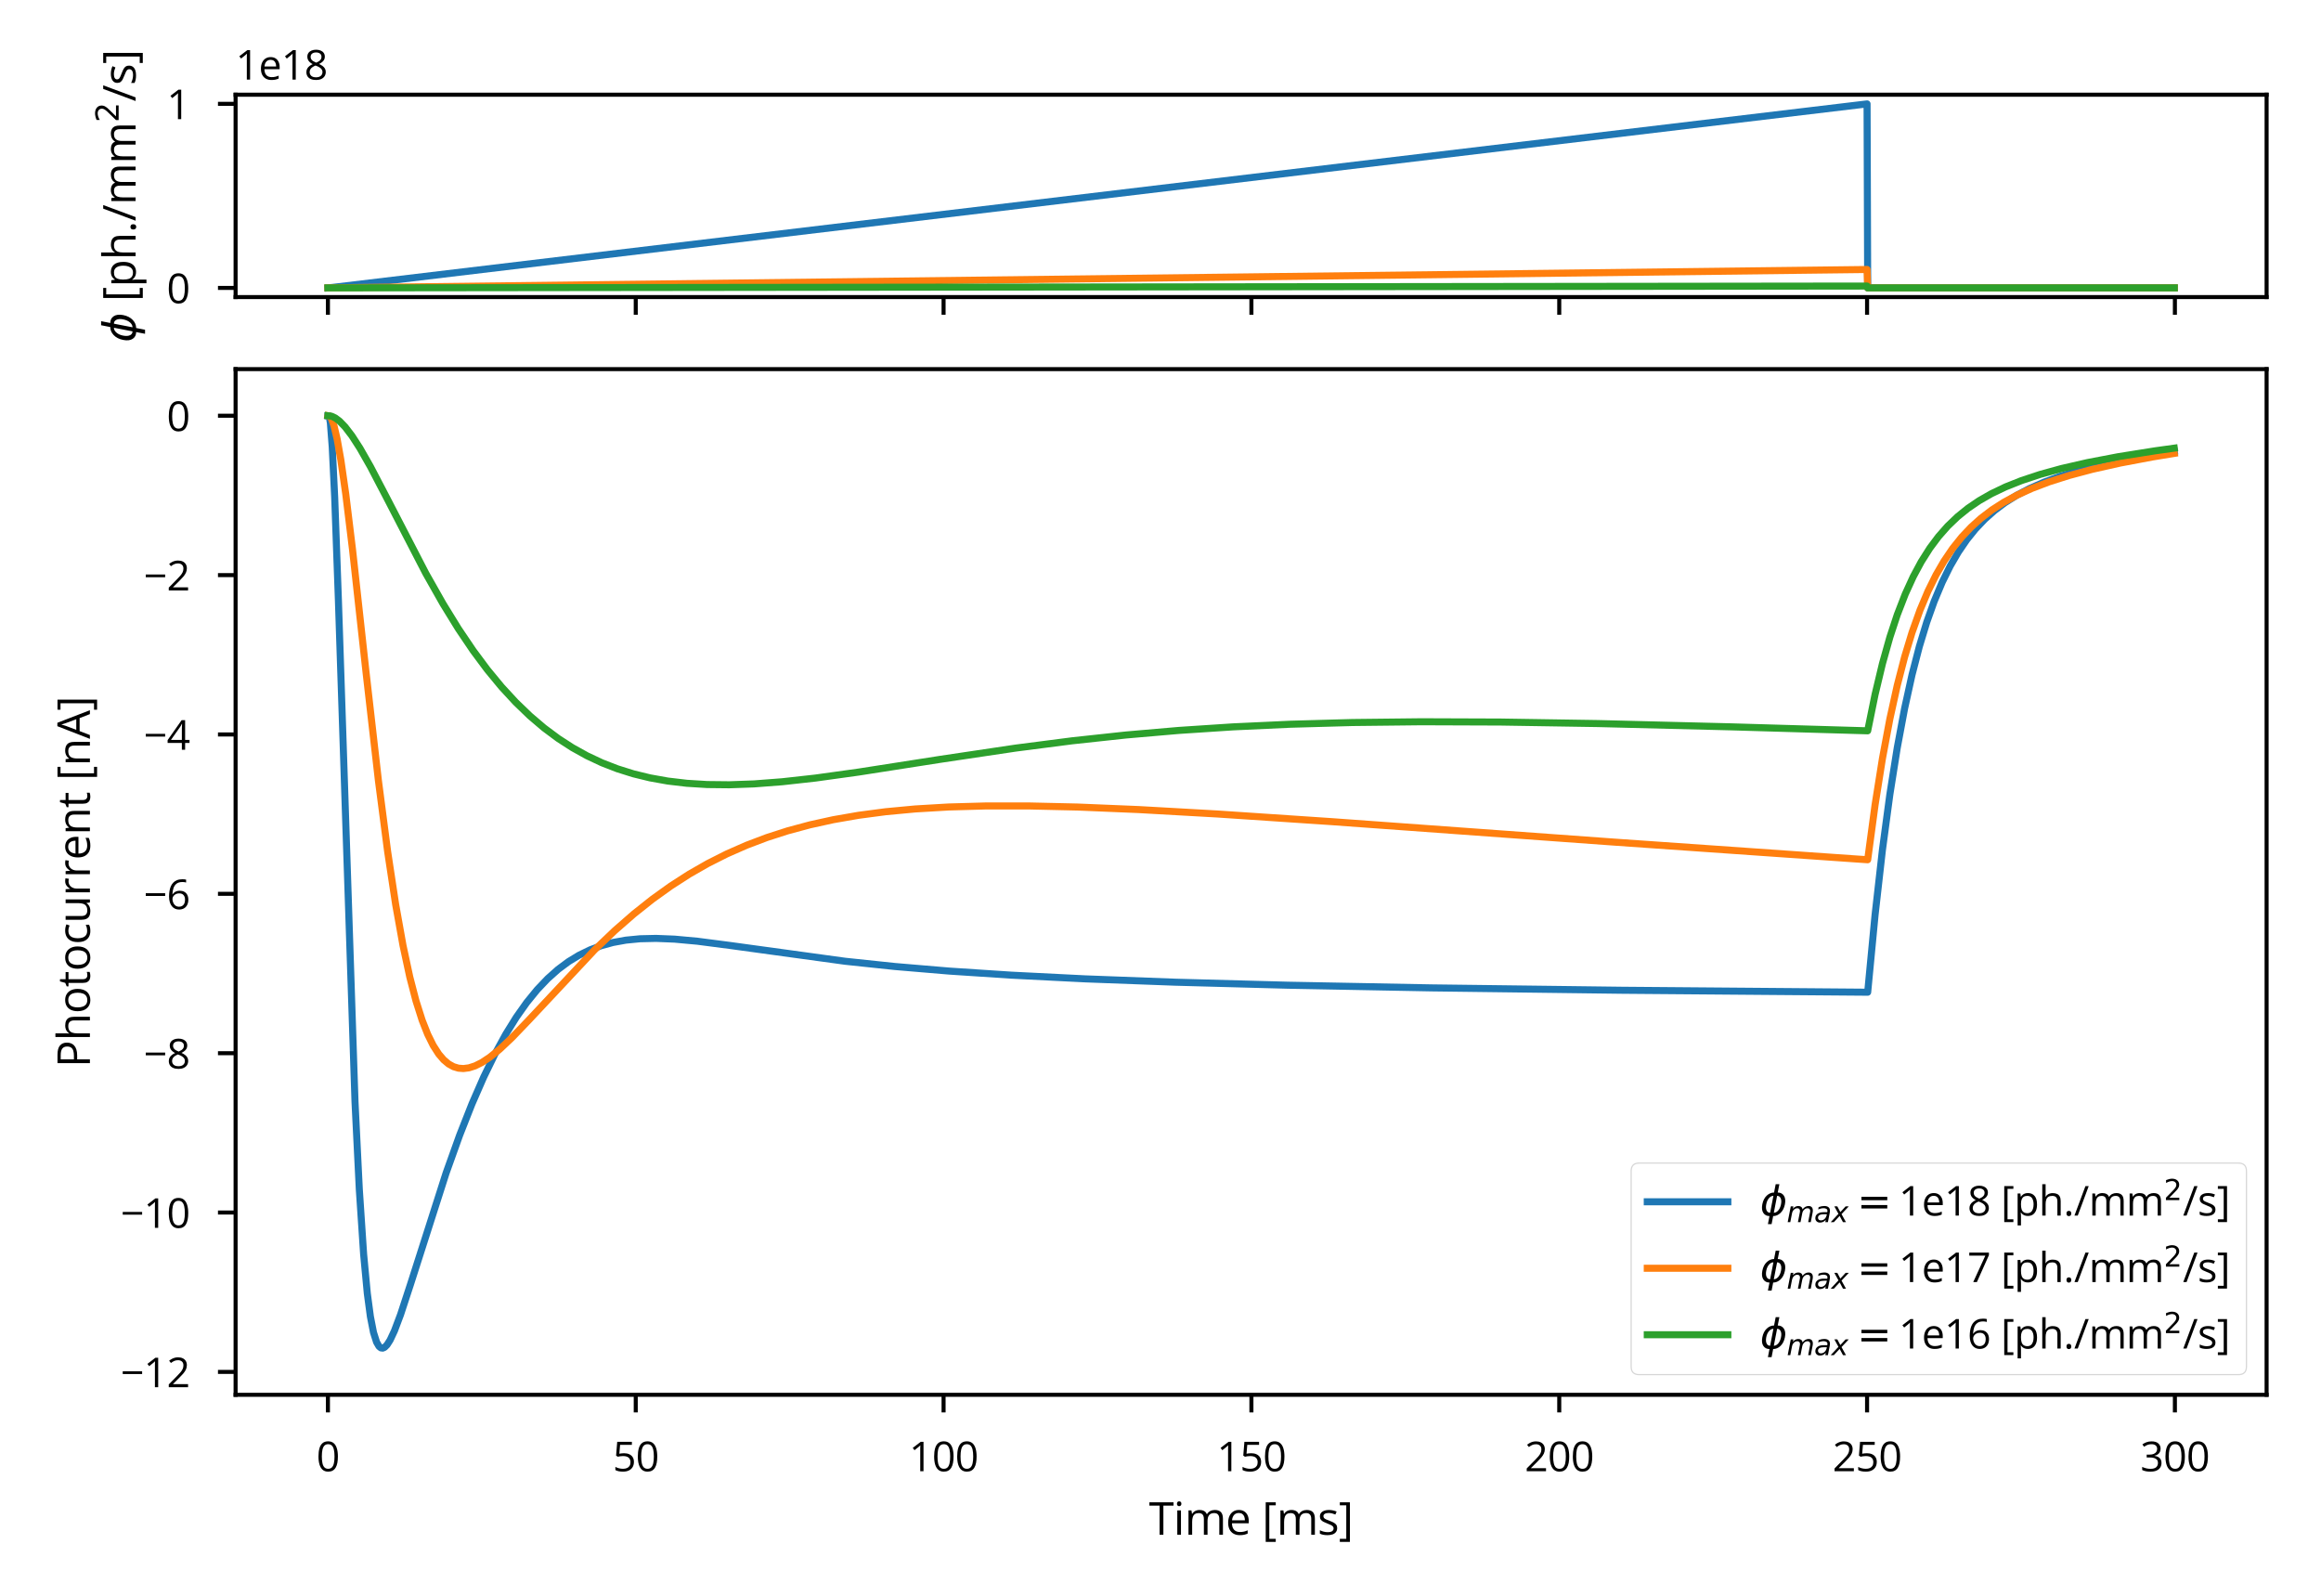 <?xml version="1.0" encoding="utf-8" standalone="no"?>
<!DOCTYPE svg PUBLIC "-//W3C//DTD SVG 1.1//EN"
  "http://www.w3.org/Graphics/SVG/1.1/DTD/svg11.dtd">
<svg xmlns:xlink="http://www.w3.org/1999/xlink" width="460.8pt" height="316.8pt" viewBox="0 0 460.8 316.8" xmlns="http://www.w3.org/2000/svg" version="1.1">
 <defs>
  <style type="text/css">*{stroke-linejoin: round; stroke-linecap: butt}</style>
 </defs>
 <g id="figure_1">
  <g id="patch_1">
   <path d="M 0 316.8 
L 460.8 316.8 
L 460.8 0 
L 0 0 
z
" style="fill: #ffffff"/>
  </g>
  <g id="axes_1">
   <g id="patch_2">
    <path d="M 46.775 58.98 
L 450 58.98 
L 450 18.8 
L 46.775 18.8 
z
" style="fill: #ffffff"/>
   </g>
   <g id="matplotlib.axis_1">
    <g id="xtick_1">
     <g id="line2d_1">
      <defs>
       <path id="m6a236a545c" d="M 0 0 
L 0 3.5 
" style="stroke: #000000; stroke-width: 0.8"/>
      </defs>
      <g>
       <use xlink:href="#m6a236a545c" x="65.103" y="58.98" style="stroke: #000000; stroke-width: 0.8"/>
      </g>
     </g>
    </g>
    <g id="xtick_2">
     <g id="line2d_2">
      <g>
       <use xlink:href="#m6a236a545c" x="126.218" y="58.98" style="stroke: #000000; stroke-width: 0.8"/>
      </g>
     </g>
    </g>
    <g id="xtick_3">
     <g id="line2d_3">
      <g>
       <use xlink:href="#m6a236a545c" x="187.334" y="58.98" style="stroke: #000000; stroke-width: 0.8"/>
      </g>
     </g>
    </g>
    <g id="xtick_4">
     <g id="line2d_4">
      <g>
       <use xlink:href="#m6a236a545c" x="248.449" y="58.98" style="stroke: #000000; stroke-width: 0.8"/>
      </g>
     </g>
    </g>
    <g id="xtick_5">
     <g id="line2d_5">
      <g>
       <use xlink:href="#m6a236a545c" x="309.564" y="58.98" style="stroke: #000000; stroke-width: 0.8"/>
      </g>
     </g>
    </g>
    <g id="xtick_6">
     <g id="line2d_6">
      <g>
       <use xlink:href="#m6a236a545c" x="370.679" y="58.98" style="stroke: #000000; stroke-width: 0.8"/>
      </g>
     </g>
    </g>
    <g id="xtick_7">
     <g id="line2d_7">
      <g>
       <use xlink:href="#m6a236a545c" x="431.794" y="58.98" style="stroke: #000000; stroke-width: 0.8"/>
      </g>
     </g>
    </g>
   </g>
   <g id="matplotlib.axis_2">
    <g id="ytick_1">
     <g id="line2d_8">
      <defs>
       <path id="mfdb552241d" d="M 0 0 
L -3.5 0 
" style="stroke: #000000; stroke-width: 0.8"/>
      </defs>
      <g>
       <use xlink:href="#mfdb552241d" x="46.775" y="57.154" style="stroke: #000000; stroke-width: 0.8"/>
      </g>
     </g>
     <g id="text_1">
      <!-- 0 -->
      <g transform="translate(33.101 60.193)scale(0.08 -0.08)">
       <defs>
        <path id="OpenSans-Regular-30" d="M 3334 2291 
Q 3334 1734 3250 1296 
Q 3166 859 2984 556 
Q 2803 253 2515 95 
Q 2228 -63 1825 -63 
Q 1316 -63 983 215 
Q 650 494 486 1020 
Q 322 1547 322 2291 
Q 322 3022 470 3548 
Q 619 4075 950 4358 
Q 1281 4641 1825 4641 
Q 2341 4641 2675 4361 
Q 3009 4081 3171 3554 
Q 3334 3028 3334 2291 
z
M 844 2291 
Q 844 1653 941 1228 
Q 1038 803 1255 592 
Q 1472 381 1825 381 
Q 2178 381 2395 590 
Q 2613 800 2711 1225 
Q 2809 1650 2809 2291 
Q 2809 2919 2712 3342 
Q 2616 3766 2400 3980 
Q 2184 4194 1825 4194 
Q 1466 4194 1250 3980 
Q 1034 3766 939 3342 
Q 844 2919 844 2291 
z
" transform="scale(0.016)"/>
       </defs>
       <use xlink:href="#OpenSans-Regular-30"/>
      </g>
     </g>
    </g>
    <g id="ytick_2">
     <g id="line2d_9">
      <g>
       <use xlink:href="#mfdb552241d" x="46.775" y="20.612" style="stroke: #000000; stroke-width: 0.8"/>
      </g>
     </g>
     <g id="text_2">
      <!-- 1 -->
      <g transform="translate(33.101 23.651)scale(0.08 -0.08)">
       <defs>
        <path id="OpenSans-Regular-31" d="M 2247 0 
L 1741 0 
L 1741 3238 
Q 1741 3422 1742 3555 
Q 1744 3688 1748 3798 
Q 1753 3909 1763 4025 
Q 1666 3925 1581 3854 
Q 1497 3784 1372 3681 
L 850 3263 
L 578 3616 
L 1816 4569 
L 2247 4569 
L 2247 0 
z
" transform="scale(0.016)"/>
       </defs>
       <use xlink:href="#OpenSans-Regular-31"/>
      </g>
     </g>
    </g>
    <g id="text_3">
     <!-- $\phi$ [ph./mm$^2$/s] -->
     <g transform="translate(26.989 67.974)rotate(-90)scale(0.088 -0.088)">
      <defs>
       <path id="DejaVuSans-Oblique-3d5" d="M 2991 4863 
L 2738 3572 
Q 3363 3572 3684 3094 
Q 4016 2606 3850 1747 
Q 3681 888 3159 400 
Q 2653 -78 2028 -78 
L 1784 -1331 
L 1213 -1331 
L 1456 -78 
Q 834 -78 509 400 
Q 178 888 347 1747 
Q 513 2606 1034 3094 
Q 1544 3572 2166 3572 
L 2419 4863 
L 2991 4863 
z
M 2128 434 
Q 2481 434 2784 756 
Q 3116 1116 3244 1747 
Q 3369 2372 3169 2738 
Q 2991 3059 2638 3059 
L 2128 434 
z
M 1556 434 
L 2066 3059 
Q 1716 3059 1413 2738 
Q 1072 2372 953 1747 
Q 834 1116 1028 756 
Q 1203 434 1556 434 
z
" transform="scale(0.016)"/>
       <path id="OpenSans-Regular-20" transform="scale(0.016)"/>
       <path id="OpenSans-Regular-5b" d="M 1934 -1013 
L 519 -1013 
L 519 4569 
L 1934 4569 
L 1934 4144 
L 1025 4144 
L 1025 -581 
L 1934 -581 
L 1934 -1013 
z
" transform="scale(0.016)"/>
       <path id="OpenSans-Regular-70" d="M 2156 3488 
Q 2797 3488 3178 3047 
Q 3559 2606 3559 1722 
Q 3559 1138 3384 741 
Q 3209 344 2892 140 
Q 2575 -63 2144 -63 
Q 1872 -63 1665 9 
Q 1459 81 1312 203 
Q 1166 325 1069 469 
L 1031 469 
Q 1041 347 1055 175 
Q 1069 3 1069 -125 
L 1069 -1531 
L 547 -1531 
L 547 3425 
L 975 3425 
L 1044 2919 
L 1069 2919 
Q 1169 3075 1312 3204 
Q 1456 3334 1664 3411 
Q 1872 3488 2156 3488 
z
M 2066 3050 
Q 1709 3050 1492 2912 
Q 1275 2775 1175 2501 
Q 1075 2228 1069 1816 
L 1069 1716 
Q 1069 1281 1164 981 
Q 1259 681 1479 525 
Q 1700 369 2072 369 
Q 2391 369 2603 541 
Q 2816 713 2920 1020 
Q 3025 1328 3025 1728 
Q 3025 2334 2789 2692 
Q 2553 3050 2066 3050 
z
" transform="scale(0.016)"/>
       <path id="OpenSans-Regular-68" d="M 1066 4863 
L 1066 3409 
Q 1066 3284 1059 3157 
Q 1053 3031 1038 2925 
L 1072 2925 
Q 1178 3106 1342 3229 
Q 1506 3353 1715 3417 
Q 1925 3481 2159 3481 
Q 2572 3481 2848 3350 
Q 3125 3219 3264 2944 
Q 3403 2669 3403 2231 
L 3403 0 
L 2891 0 
L 2891 2197 
Q 2891 2625 2695 2837 
Q 2500 3050 2097 3050 
Q 1716 3050 1489 2904 
Q 1263 2759 1164 2478 
Q 1066 2197 1066 1791 
L 1066 0 
L 547 0 
L 547 4863 
L 1066 4863 
z
" transform="scale(0.016)"/>
       <path id="OpenSans-Regular-2e" d="M 469 325 
Q 469 544 575 636 
Q 681 728 834 728 
Q 994 728 1103 636 
Q 1213 544 1213 325 
Q 1213 109 1103 10 
Q 994 -88 834 -88 
Q 681 -88 575 10 
Q 469 109 469 325 
z
" transform="scale(0.016)"/>
       <path id="OpenSans-Regular-2f" d="M 2278 4569 
L 578 0 
L 66 0 
L 1769 4569 
L 2278 4569 
z
" transform="scale(0.016)"/>
       <path id="OpenSans-Regular-6d" d="M 4266 3488 
Q 4831 3488 5118 3192 
Q 5406 2897 5406 2244 
L 5406 0 
L 4894 0 
L 4894 2219 
Q 4894 2634 4714 2842 
Q 4534 3050 4181 3050 
Q 3684 3050 3459 2762 
Q 3234 2475 3234 1916 
L 3234 0 
L 2719 0 
L 2719 2219 
Q 2719 2497 2639 2681 
Q 2559 2866 2401 2958 
Q 2244 3050 2003 3050 
Q 1663 3050 1456 2909 
Q 1250 2769 1158 2492 
Q 1066 2216 1066 1813 
L 1066 0 
L 547 0 
L 547 3425 
L 966 3425 
L 1044 2941 
L 1072 2941 
Q 1175 3119 1331 3241 
Q 1488 3363 1681 3425 
Q 1875 3488 2094 3488 
Q 2484 3488 2748 3342 
Q 3013 3197 3131 2900 
L 3159 2900 
Q 3328 3197 3622 3342 
Q 3916 3488 4266 3488 
z
" transform="scale(0.016)"/>
       <path id="DejaVuSans-32" d="M 1228 531 
L 3431 531 
L 3431 0 
L 469 0 
L 469 531 
Q 828 903 1448 1529 
Q 2069 2156 2228 2338 
Q 2531 2678 2651 2914 
Q 2772 3150 2772 3378 
Q 2772 3750 2511 3984 
Q 2250 4219 1831 4219 
Q 1534 4219 1204 4116 
Q 875 4013 500 3803 
L 500 4441 
Q 881 4594 1212 4672 
Q 1544 4750 1819 4750 
Q 2544 4750 2975 4387 
Q 3406 4025 3406 3419 
Q 3406 3131 3298 2873 
Q 3191 2616 2906 2266 
Q 2828 2175 2409 1742 
Q 1991 1309 1228 531 
z
" transform="scale(0.016)"/>
       <path id="OpenSans-Regular-73" d="M 2763 938 
Q 2763 609 2598 386 
Q 2434 163 2129 50 
Q 1825 -63 1403 -63 
Q 1044 -63 781 -6 
Q 519 50 322 153 
L 322 631 
Q 531 528 822 443 
Q 1113 359 1416 359 
Q 1859 359 2059 503 
Q 2259 647 2259 894 
Q 2259 1034 2179 1142 
Q 2100 1250 1912 1351 
Q 1725 1453 1394 1575 
Q 1066 1700 827 1823 
Q 588 1947 458 2125 
Q 328 2303 328 2588 
Q 328 3022 679 3255 
Q 1031 3488 1603 3488 
Q 1913 3488 2183 3427 
Q 2453 3366 2688 3263 
L 2513 2847 
Q 2300 2938 2059 3000 
Q 1819 3063 1569 3063 
Q 1209 3063 1017 2944 
Q 825 2825 825 2619 
Q 825 2459 914 2356 
Q 1003 2253 1200 2162 
Q 1397 2072 1719 1950 
Q 2041 1831 2275 1704 
Q 2509 1578 2636 1398 
Q 2763 1219 2763 938 
z
" transform="scale(0.016)"/>
       <path id="OpenSans-Regular-5d" d="M 159 -581 
L 1069 -581 
L 1069 4144 
L 159 4144 
L 159 4569 
L 1578 4569 
L 1578 -1013 
L 159 -1013 
L 159 -581 
z
" transform="scale(0.016)"/>
      </defs>
      <use xlink:href="#DejaVuSans-Oblique-3d5" transform="translate(0 0.766)"/>
      <use xlink:href="#OpenSans-Regular-20" transform="translate(65.967 0.766)"/>
      <use xlink:href="#OpenSans-Regular-5b" transform="translate(91.943 0.766)"/>
      <use xlink:href="#OpenSans-Regular-70" transform="translate(124.658 0.766)"/>
      <use xlink:href="#OpenSans-Regular-68" transform="translate(185.84 0.766)"/>
      <use xlink:href="#OpenSans-Regular-2e" transform="translate(247.168 0.766)"/>
      <use xlink:href="#OpenSans-Regular-2f" transform="translate(273.438 0.766)"/>
      <use xlink:href="#OpenSans-Regular-6d" transform="translate(310.107 0.766)"/>
      <use xlink:href="#OpenSans-Regular-6d" transform="translate(402.686 0.766)"/>
      <use xlink:href="#DejaVuSans-32" transform="translate(496.221 39.047)scale(0.7)"/>
      <use xlink:href="#OpenSans-Regular-2f" transform="translate(543.491 0.766)"/>
      <use xlink:href="#OpenSans-Regular-73" transform="translate(580.161 0.766)"/>
      <use xlink:href="#OpenSans-Regular-5d" transform="translate(627.817 0.766)"/>
     </g>
    </g>
    <g id="text_4">
     <!-- 1e18 -->
     <g transform="translate(46.775 15.8)scale(0.08 -0.08)">
      <defs>
       <path id="OpenSans-Regular-65" d="M 1866 3488 
Q 2303 3488 2615 3294 
Q 2928 3100 3093 2751 
Q 3259 2403 3259 1938 
L 3259 1616 
L 894 1616 
Q 903 1013 1193 697 
Q 1484 381 2013 381 
Q 2338 381 2588 440 
Q 2838 500 3106 616 
L 3106 159 
Q 2847 44 2592 -9 
Q 2338 -63 1991 -63 
Q 1497 -63 1130 139 
Q 763 341 559 731 
Q 356 1122 356 1688 
Q 356 2241 542 2645 
Q 728 3050 1067 3269 
Q 1406 3488 1866 3488 
z
M 1859 3063 
Q 1444 3063 1197 2791 
Q 950 2519 903 2031 
L 2716 2031 
Q 2713 2338 2620 2570 
Q 2528 2803 2340 2933 
Q 2153 3063 1859 3063 
z
" transform="scale(0.016)"/>
       <path id="OpenSans-Regular-38" d="M 1825 4634 
Q 2222 4634 2528 4509 
Q 2834 4384 3007 4142 
Q 3181 3900 3181 3547 
Q 3181 3269 3061 3061 
Q 2941 2853 2737 2698 
Q 2534 2544 2288 2422 
Q 2581 2288 2817 2119 
Q 3053 1950 3190 1722 
Q 3328 1494 3328 1181 
Q 3328 797 3142 517 
Q 2956 238 2622 87 
Q 2288 -63 1838 -63 
Q 1353 -63 1014 82 
Q 675 228 498 501 
Q 322 775 322 1159 
Q 322 1475 456 1708 
Q 591 1941 812 2109 
Q 1034 2278 1297 2394 
Q 1069 2519 880 2678 
Q 691 2838 580 3052 
Q 469 3266 469 3550 
Q 469 3897 645 4139 
Q 822 4381 1130 4507 
Q 1438 4634 1825 4634 
z
M 831 1156 
Q 831 806 1078 579 
Q 1325 353 1825 353 
Q 2300 353 2559 579 
Q 2819 806 2819 1175 
Q 2819 1403 2700 1576 
Q 2581 1750 2362 1887 
Q 2144 2025 1847 2138 
L 1734 2178 
Q 1447 2059 1245 1914 
Q 1044 1769 937 1584 
Q 831 1400 831 1156 
z
M 1819 4209 
Q 1450 4209 1215 4032 
Q 981 3856 981 3525 
Q 981 3288 1095 3123 
Q 1209 2959 1406 2842 
Q 1603 2725 1847 2625 
Q 2084 2725 2268 2845 
Q 2453 2966 2559 3131 
Q 2666 3297 2666 3528 
Q 2666 3859 2433 4034 
Q 2200 4209 1819 4209 
z
" transform="scale(0.016)"/>
      </defs>
      <use xlink:href="#OpenSans-Regular-31"/>
      <use xlink:href="#OpenSans-Regular-65" x="57.178"/>
      <use xlink:href="#OpenSans-Regular-31" x="113.33"/>
      <use xlink:href="#OpenSans-Regular-38" x="170.508"/>
     </g>
    </g>
   </g>
   <g id="line2d_10">
    <path d="M 65.103 57.154 
L 66.081 57.051 
L 370.679 20.626 
L 370.801 57.154 
L 431.672 57.154 
L 431.672 57.154 
" clip-path="url(#pd001ea03f1)" style="fill: none; stroke: #1f77b4; stroke-width: 1.4; stroke-linecap: square"/>
   </g>
   <g id="line2d_11">
    <path d="M 65.103 57.154 
L 74.515 57.043 
L 370.679 53.501 
L 370.801 57.154 
L 431.672 57.154 
L 431.672 57.154 
" clip-path="url(#pd001ea03f1)" style="fill: none; stroke: #ff7f0e; stroke-width: 1.4; stroke-linecap: square"/>
   </g>
   <g id="line2d_12">
    <path d="M 65.103 57.154 
L 158.121 57.043 
L 370.679 56.788 
L 370.801 57.154 
L 431.672 57.154 
L 431.672 57.154 
" clip-path="url(#pd001ea03f1)" style="fill: none; stroke: #2ca02c; stroke-width: 1.4; stroke-linecap: square"/>
   </g>
   <g id="patch_3">
    <path d="M 46.775 58.98 
L 46.775 18.8 
" style="fill: none; stroke: #000000; stroke-width: 0.8; stroke-linejoin: miter; stroke-linecap: square"/>
   </g>
   <g id="patch_4">
    <path d="M 450 58.98 
L 450 18.8 
" style="fill: none; stroke: #000000; stroke-width: 0.8; stroke-linejoin: miter; stroke-linecap: square"/>
   </g>
   <g id="patch_5">
    <path d="M 46.775 58.98 
L 450 58.98 
" style="fill: none; stroke: #000000; stroke-width: 0.8; stroke-linejoin: miter; stroke-linecap: square"/>
   </g>
   <g id="patch_6">
    <path d="M 46.775 18.8 
L 450 18.8 
" style="fill: none; stroke: #000000; stroke-width: 0.8; stroke-linejoin: miter; stroke-linecap: square"/>
   </g>
  </g>
  <g id="axes_2">
   <g id="patch_7">
    <path d="M 46.775 276.9 
L 450 276.9 
L 450 73.28 
L 46.775 73.28 
z
" style="fill: #ffffff"/>
   </g>
   <g id="matplotlib.axis_3">
    <g id="xtick_8">
     <g id="line2d_13">
      <g>
       <use xlink:href="#m6a236a545c" x="65.103" y="276.9" style="stroke: #000000; stroke-width: 0.8"/>
      </g>
     </g>
     <g id="text_5">
      <!-- 0 -->
      <g transform="translate(62.817 292.079)scale(0.08 -0.08)">
       <use xlink:href="#OpenSans-Regular-30"/>
      </g>
     </g>
    </g>
    <g id="xtick_9">
     <g id="line2d_14">
      <g>
       <use xlink:href="#m6a236a545c" x="126.218" y="276.9" style="stroke: #000000; stroke-width: 0.8"/>
      </g>
     </g>
     <g id="text_6">
      <!-- 50 -->
      <g transform="translate(121.645 292.079)scale(0.08 -0.08)">
       <defs>
        <path id="OpenSans-Regular-35" d="M 1759 2794 
Q 2225 2794 2569 2636 
Q 2913 2478 3102 2178 
Q 3291 1878 3291 1450 
Q 3291 981 3087 642 
Q 2884 303 2503 120 
Q 2122 -63 1591 -63 
Q 1234 -63 928 0 
Q 622 63 413 188 
L 413 681 
Q 641 544 966 462 
Q 1291 381 1597 381 
Q 1944 381 2205 492 
Q 2466 603 2611 829 
Q 2756 1056 2756 1400 
Q 2756 1856 2476 2104 
Q 2197 2353 1594 2353 
Q 1400 2353 1169 2322 
Q 938 2291 788 2253 
L 525 2425 
L 700 4569 
L 2972 4569 
L 2972 4094 
L 1144 4094 
L 1028 2716 
Q 1147 2741 1334 2767 
Q 1522 2794 1759 2794 
z
" transform="scale(0.016)"/>
       </defs>
       <use xlink:href="#OpenSans-Regular-35"/>
       <use xlink:href="#OpenSans-Regular-30" x="57.178"/>
      </g>
     </g>
    </g>
    <g id="xtick_10">
     <g id="line2d_15">
      <g>
       <use xlink:href="#m6a236a545c" x="187.334" y="276.9" style="stroke: #000000; stroke-width: 0.8"/>
      </g>
     </g>
     <g id="text_7">
      <!-- 100 -->
      <g transform="translate(180.473 292.079)scale(0.08 -0.08)">
       <use xlink:href="#OpenSans-Regular-31"/>
       <use xlink:href="#OpenSans-Regular-30" x="57.178"/>
       <use xlink:href="#OpenSans-Regular-30" x="114.355"/>
      </g>
     </g>
    </g>
    <g id="xtick_11">
     <g id="line2d_16">
      <g>
       <use xlink:href="#m6a236a545c" x="248.449" y="276.9" style="stroke: #000000; stroke-width: 0.8"/>
      </g>
     </g>
     <g id="text_8">
      <!-- 150 -->
      <g transform="translate(241.588 292.079)scale(0.08 -0.08)">
       <use xlink:href="#OpenSans-Regular-31"/>
       <use xlink:href="#OpenSans-Regular-35" x="57.178"/>
       <use xlink:href="#OpenSans-Regular-30" x="114.355"/>
      </g>
     </g>
    </g>
    <g id="xtick_12">
     <g id="line2d_17">
      <g>
       <use xlink:href="#m6a236a545c" x="309.564" y="276.9" style="stroke: #000000; stroke-width: 0.8"/>
      </g>
     </g>
     <g id="text_9">
      <!-- 200 -->
      <g transform="translate(302.703 292.079)scale(0.08 -0.08)">
       <defs>
        <path id="OpenSans-Regular-32" d="M 3309 0 
L 316 0 
L 316 434 
L 1538 1675 
Q 1878 2019 2111 2287 
Q 2344 2556 2466 2817 
Q 2588 3078 2588 3391 
Q 2588 3778 2358 3983 
Q 2128 4188 1753 4188 
Q 1425 4188 1172 4075 
Q 919 3963 653 3756 
L 375 4106 
Q 556 4259 770 4378 
Q 984 4497 1229 4565 
Q 1475 4634 1753 4634 
Q 2175 4634 2481 4487 
Q 2788 4341 2955 4069 
Q 3122 3797 3122 3422 
Q 3122 3059 2978 2748 
Q 2834 2438 2575 2133 
Q 2316 1828 1969 1488 
L 975 497 
L 975 475 
L 3309 475 
L 3309 0 
z
" transform="scale(0.016)"/>
       </defs>
       <use xlink:href="#OpenSans-Regular-32"/>
       <use xlink:href="#OpenSans-Regular-30" x="57.178"/>
       <use xlink:href="#OpenSans-Regular-30" x="114.355"/>
      </g>
     </g>
    </g>
    <g id="xtick_13">
     <g id="line2d_18">
      <g>
       <use xlink:href="#m6a236a545c" x="370.679" y="276.9" style="stroke: #000000; stroke-width: 0.8"/>
      </g>
     </g>
     <g id="text_10">
      <!-- 250 -->
      <g transform="translate(363.818 292.079)scale(0.08 -0.08)">
       <use xlink:href="#OpenSans-Regular-32"/>
       <use xlink:href="#OpenSans-Regular-35" x="57.178"/>
       <use xlink:href="#OpenSans-Regular-30" x="114.355"/>
      </g>
     </g>
    </g>
    <g id="xtick_14">
     <g id="line2d_19">
      <g>
       <use xlink:href="#m6a236a545c" x="431.794" y="276.9" style="stroke: #000000; stroke-width: 0.8"/>
      </g>
     </g>
     <g id="text_11">
      <!-- 300 -->
      <g transform="translate(424.933 292.079)scale(0.08 -0.08)">
       <defs>
        <path id="OpenSans-Regular-33" d="M 3141 3503 
Q 3141 3197 3022 2972 
Q 2903 2747 2690 2605 
Q 2478 2463 2191 2406 
L 2191 2381 
Q 2734 2313 3007 2031 
Q 3281 1750 3281 1294 
Q 3281 897 3095 590 
Q 2909 284 2526 110 
Q 2144 -63 1547 -63 
Q 1184 -63 876 -5 
Q 569 53 288 188 
L 288 675 
Q 572 534 906 454 
Q 1241 375 1553 375 
Q 2178 375 2456 623 
Q 2734 872 2734 1303 
Q 2734 1600 2579 1783 
Q 2425 1966 2136 2052 
Q 1847 2138 1441 2138 
L 984 2138 
L 984 2581 
L 1444 2581 
Q 1816 2581 2075 2690 
Q 2334 2800 2470 2998 
Q 2606 3197 2606 3469 
Q 2606 3816 2375 4005 
Q 2144 4194 1747 4194 
Q 1503 4194 1303 4144 
Q 1103 4094 928 4006 
Q 753 3919 578 3803 
L 316 4159 
Q 566 4353 925 4493 
Q 1284 4634 1741 4634 
Q 2441 4634 2791 4315 
Q 3141 3997 3141 3503 
z
" transform="scale(0.016)"/>
       </defs>
       <use xlink:href="#OpenSans-Regular-33"/>
       <use xlink:href="#OpenSans-Regular-30" x="57.178"/>
       <use xlink:href="#OpenSans-Regular-30" x="114.355"/>
      </g>
     </g>
    </g>
    <g id="text_12">
     <!-- Time [ms] -->
     <g transform="translate(228.116 304.679)scale(0.088 -0.088)">
      <defs>
       <path id="OpenSans-Regular-54" d="M 2028 0 
L 1494 0 
L 1494 4100 
L 56 4100 
L 56 4569 
L 3459 4569 
L 3459 4100 
L 2028 4100 
L 2028 0 
z
" transform="scale(0.016)"/>
       <path id="OpenSans-Regular-69" d="M 1066 3425 
L 1066 0 
L 547 0 
L 547 3425 
L 1066 3425 
z
M 813 4706 
Q 941 4706 1033 4623 
Q 1125 4541 1125 4366 
Q 1125 4194 1033 4109 
Q 941 4025 813 4025 
Q 678 4025 589 4109 
Q 500 4194 500 4366 
Q 500 4541 589 4623 
Q 678 4706 813 4706 
z
" transform="scale(0.016)"/>
      </defs>
      <use xlink:href="#OpenSans-Regular-54"/>
      <use xlink:href="#OpenSans-Regular-69" x="55.078"/>
      <use xlink:href="#OpenSans-Regular-6d" x="80.322"/>
      <use xlink:href="#OpenSans-Regular-65" x="172.9"/>
      <use xlink:href="#OpenSans-Regular-20" x="229.053"/>
      <use xlink:href="#OpenSans-Regular-5b" x="255.029"/>
      <use xlink:href="#OpenSans-Regular-6d" x="287.744"/>
      <use xlink:href="#OpenSans-Regular-73" x="380.322"/>
      <use xlink:href="#OpenSans-Regular-5d" x="427.979"/>
     </g>
    </g>
   </g>
   <g id="matplotlib.axis_4">
    <g id="ytick_3">
     <g id="line2d_20">
      <g>
       <use xlink:href="#mfdb552241d" x="46.775" y="272.357" style="stroke: #000000; stroke-width: 0.8"/>
      </g>
     </g>
     <g id="text_13">
      <!-- −12 -->
      <g transform="translate(23.954 275.396)scale(0.08 -0.08)">
       <defs>
        <path id="OpenSans-Regular-2212" d="M 322 2044 
L 322 2469 
L 3331 2469 
L 3331 2044 
L 322 2044 
z
" transform="scale(0.016)"/>
       </defs>
       <use xlink:href="#OpenSans-Regular-2212"/>
       <use xlink:href="#OpenSans-Regular-31" x="57.178"/>
       <use xlink:href="#OpenSans-Regular-32" x="114.355"/>
      </g>
     </g>
    </g>
    <g id="ytick_4">
     <g id="line2d_21">
      <g>
       <use xlink:href="#mfdb552241d" x="46.775" y="240.72" style="stroke: #000000; stroke-width: 0.8"/>
      </g>
     </g>
     <g id="text_14">
      <!-- −10 -->
      <g transform="translate(23.954 243.759)scale(0.08 -0.08)">
       <use xlink:href="#OpenSans-Regular-2212"/>
       <use xlink:href="#OpenSans-Regular-31" x="57.178"/>
       <use xlink:href="#OpenSans-Regular-30" x="114.355"/>
      </g>
     </g>
    </g>
    <g id="ytick_5">
     <g id="line2d_22">
      <g>
       <use xlink:href="#mfdb552241d" x="46.775" y="209.083" style="stroke: #000000; stroke-width: 0.8"/>
      </g>
     </g>
     <g id="text_15">
      <!-- −8 -->
      <g transform="translate(28.527 212.122)scale(0.08 -0.08)">
       <use xlink:href="#OpenSans-Regular-2212"/>
       <use xlink:href="#OpenSans-Regular-38" x="57.178"/>
      </g>
     </g>
    </g>
    <g id="ytick_6">
     <g id="line2d_23">
      <g>
       <use xlink:href="#mfdb552241d" x="46.775" y="177.446" style="stroke: #000000; stroke-width: 0.8"/>
      </g>
     </g>
     <g id="text_16">
      <!-- −6 -->
      <g transform="translate(28.527 180.485)scale(0.08 -0.08)">
       <defs>
        <path id="OpenSans-Regular-36" d="M 363 1953 
Q 363 2366 420 2759 
Q 478 3153 615 3492 
Q 753 3831 990 4087 
Q 1228 4344 1583 4489 
Q 1938 4634 2434 4634 
Q 2575 4634 2737 4620 
Q 2900 4606 3006 4575 
L 3006 4128 
Q 2891 4169 2742 4187 
Q 2594 4206 2444 4206 
Q 1863 4206 1530 3953 
Q 1197 3700 1050 3267 
Q 903 2834 881 2294 
L 916 2294 
Q 1013 2450 1163 2576 
Q 1313 2703 1527 2778 
Q 1741 2853 2025 2853 
Q 2425 2853 2723 2690 
Q 3022 2528 3186 2218 
Q 3350 1909 3350 1469 
Q 3350 997 3175 653 
Q 3000 309 2676 123 
Q 2353 -63 1906 -63 
Q 1572 -63 1290 65 
Q 1009 194 801 447 
Q 594 700 478 1076 
Q 363 1453 363 1953 
z
M 1900 375 
Q 2325 375 2581 647 
Q 2838 919 2838 1469 
Q 2838 1919 2609 2181 
Q 2381 2444 1922 2444 
Q 1609 2444 1378 2314 
Q 1147 2184 1019 1987 
Q 891 1791 891 1588 
Q 891 1381 952 1168 
Q 1013 956 1138 775 
Q 1263 594 1453 484 
Q 1644 375 1900 375 
z
" transform="scale(0.016)"/>
       </defs>
       <use xlink:href="#OpenSans-Regular-2212"/>
       <use xlink:href="#OpenSans-Regular-36" x="57.178"/>
      </g>
     </g>
    </g>
    <g id="ytick_7">
     <g id="line2d_24">
      <g>
       <use xlink:href="#mfdb552241d" x="46.775" y="145.809" style="stroke: #000000; stroke-width: 0.8"/>
      </g>
     </g>
     <g id="text_17">
      <!-- −4 -->
      <g transform="translate(28.527 148.849)scale(0.08 -0.08)">
       <defs>
        <path id="OpenSans-Regular-34" d="M 3538 1059 
L 2853 1059 
L 2853 0 
L 2347 0 
L 2347 1059 
L 138 1059 
L 138 1497 
L 2313 4594 
L 2853 4594 
L 2853 1528 
L 3538 1528 
L 3538 1059 
z
M 2347 1528 
L 2347 3022 
Q 2347 3194 2350 3333 
Q 2353 3472 2359 3592 
Q 2366 3713 2370 3822 
Q 2375 3931 2378 4038 
L 2353 4038 
Q 2294 3913 2217 3773 
Q 2141 3634 2063 3525 
L 653 1528 
L 2347 1528 
z
" transform="scale(0.016)"/>
       </defs>
       <use xlink:href="#OpenSans-Regular-2212"/>
       <use xlink:href="#OpenSans-Regular-34" x="57.178"/>
      </g>
     </g>
    </g>
    <g id="ytick_8">
     <g id="line2d_25">
      <g>
       <use xlink:href="#mfdb552241d" x="46.775" y="114.172" style="stroke: #000000; stroke-width: 0.8"/>
      </g>
     </g>
     <g id="text_18">
      <!-- −2 -->
      <g transform="translate(28.527 117.212)scale(0.08 -0.08)">
       <use xlink:href="#OpenSans-Regular-2212"/>
       <use xlink:href="#OpenSans-Regular-32" x="57.178"/>
      </g>
     </g>
    </g>
    <g id="ytick_9">
     <g id="line2d_26">
      <g>
       <use xlink:href="#mfdb552241d" x="46.775" y="82.535" style="stroke: #000000; stroke-width: 0.8"/>
      </g>
     </g>
     <g id="text_19">
      <!-- 0 -->
      <g transform="translate(33.101 85.575)scale(0.08 -0.08)">
       <use xlink:href="#OpenSans-Regular-30"/>
      </g>
     </g>
    </g>
    <g id="text_20">
     <!-- Photocurrent [nA] -->
     <g transform="translate(17.849 211.941)rotate(-90)scale(0.088 -0.088)">
      <defs>
       <path id="OpenSans-Regular-50" d="M 1819 4569 
Q 2703 4569 3111 4223 
Q 3519 3878 3519 3234 
Q 3519 2944 3423 2683 
Q 3328 2422 3115 2223 
Q 2903 2025 2558 1911 
Q 2213 1797 1713 1797 
L 1156 1797 
L 1156 0 
L 625 0 
L 625 4569 
L 1819 4569 
z
M 1769 4116 
L 1156 4116 
L 1156 2253 
L 1653 2253 
Q 2091 2253 2383 2347 
Q 2675 2441 2822 2652 
Q 2969 2863 2969 3213 
Q 2969 3669 2678 3892 
Q 2388 4116 1769 4116 
z
" transform="scale(0.016)"/>
       <path id="OpenSans-Regular-6f" d="M 3500 1719 
Q 3500 1297 3390 965 
Q 3281 634 3075 406 
Q 2869 178 2576 57 
Q 2284 -63 1916 -63 
Q 1572 -63 1286 57 
Q 1000 178 792 406 
Q 584 634 470 965 
Q 356 1297 356 1719 
Q 356 2281 547 2676 
Q 738 3072 1092 3280 
Q 1447 3488 1938 3488 
Q 2406 3488 2757 3278 
Q 3109 3069 3304 2673 
Q 3500 2278 3500 1719 
z
M 894 1719 
Q 894 1306 1003 1003 
Q 1113 700 1341 534 
Q 1569 369 1928 369 
Q 2284 369 2514 534 
Q 2744 700 2853 1003 
Q 2963 1306 2963 1719 
Q 2963 2128 2853 2426 
Q 2744 2725 2516 2887 
Q 2288 3050 1925 3050 
Q 1391 3050 1142 2697 
Q 894 2344 894 1719 
z
" transform="scale(0.016)"/>
       <path id="OpenSans-Regular-74" d="M 1653 363 
Q 1781 363 1915 384 
Q 2050 406 2134 438 
L 2134 34 
Q 2044 -6 1883 -34 
Q 1722 -63 1569 -63 
Q 1297 -63 1075 32 
Q 853 128 720 356 
Q 588 584 588 988 
L 588 3019 
L 100 3019 
L 100 3272 
L 591 3475 
L 797 4219 
L 1109 4219 
L 1109 3425 
L 2113 3425 
L 2113 3019 
L 1109 3019 
L 1109 1003 
Q 1109 681 1257 522 
Q 1406 363 1653 363 
z
" transform="scale(0.016)"/>
       <path id="OpenSans-Regular-63" d="M 1919 -63 
Q 1456 -63 1103 128 
Q 750 319 553 709 
Q 356 1100 356 1694 
Q 356 2316 564 2711 
Q 772 3106 1137 3297 
Q 1503 3488 1969 3488 
Q 2225 3488 2464 3436 
Q 2703 3384 2856 3306 
L 2700 2872 
Q 2544 2934 2339 2984 
Q 2134 3034 1956 3034 
Q 1600 3034 1364 2881 
Q 1128 2728 1011 2431 
Q 894 2134 894 1700 
Q 894 1284 1008 990 
Q 1122 697 1348 542 
Q 1575 388 1916 388 
Q 2188 388 2406 445 
Q 2625 503 2803 581 
L 2803 119 
Q 2631 31 2420 -16 
Q 2209 -63 1919 -63 
z
" transform="scale(0.016)"/>
       <path id="OpenSans-Regular-75" d="M 3375 3425 
L 3375 0 
L 2950 0 
L 2875 481 
L 2847 481 
Q 2741 303 2572 181 
Q 2403 59 2192 -2 
Q 1981 -63 1744 -63 
Q 1338 -63 1063 68 
Q 788 200 648 475 
Q 509 750 509 1181 
L 509 3425 
L 1034 3425 
L 1034 1219 
Q 1034 791 1228 580 
Q 1422 369 1819 369 
Q 2200 369 2426 512 
Q 2653 656 2753 936 
Q 2853 1216 2853 1622 
L 2853 3425 
L 3375 3425 
z
" transform="scale(0.016)"/>
       <path id="OpenSans-Regular-72" d="M 2103 3488 
Q 2206 3488 2318 3477 
Q 2431 3466 2519 3447 
L 2453 2966 
Q 2369 2988 2266 3000 
Q 2163 3013 2072 3013 
Q 1866 3013 1683 2930 
Q 1500 2847 1362 2692 
Q 1225 2538 1147 2320 
Q 1069 2103 1069 1838 
L 1069 0 
L 547 0 
L 547 3425 
L 978 3425 
L 1034 2794 
L 1056 2794 
Q 1163 2984 1313 3142 
Q 1463 3300 1661 3394 
Q 1859 3488 2103 3488 
z
" transform="scale(0.016)"/>
       <path id="OpenSans-Regular-6e" d="M 2169 3488 
Q 2778 3488 3090 3189 
Q 3403 2891 3403 2231 
L 3403 0 
L 2891 0 
L 2891 2197 
Q 2891 2625 2695 2837 
Q 2500 3050 2097 3050 
Q 1528 3050 1297 2728 
Q 1066 2406 1066 1794 
L 1066 0 
L 547 0 
L 547 3425 
L 966 3425 
L 1044 2931 
L 1072 2931 
Q 1181 3113 1350 3236 
Q 1519 3359 1728 3423 
Q 1938 3488 2169 3488 
z
" transform="scale(0.016)"/>
       <path id="OpenSans-Regular-41" d="M 3491 0 
L 2928 1450 
L 1097 1450 
L 538 0 
L 0 0 
L 1788 4588 
L 2266 4588 
L 4041 0 
L 3491 0 
z
M 2769 1922 
L 2234 3363 
Q 2216 3419 2173 3547 
Q 2131 3675 2087 3812 
Q 2044 3950 2016 4034 
Q 1984 3906 1948 3779 
Q 1913 3653 1878 3545 
Q 1844 3438 1819 3363 
L 1275 1922 
L 2769 1922 
z
" transform="scale(0.016)"/>
      </defs>
      <use xlink:href="#OpenSans-Regular-50"/>
      <use xlink:href="#OpenSans-Regular-68" x="60.156"/>
      <use xlink:href="#OpenSans-Regular-6f" x="121.484"/>
      <use xlink:href="#OpenSans-Regular-74" x="181.641"/>
      <use xlink:href="#OpenSans-Regular-6f" x="217.285"/>
      <use xlink:href="#OpenSans-Regular-63" x="277.441"/>
      <use xlink:href="#OpenSans-Regular-75" x="325.342"/>
      <use xlink:href="#OpenSans-Regular-72" x="386.67"/>
      <use xlink:href="#OpenSans-Regular-72" x="427.539"/>
      <use xlink:href="#OpenSans-Regular-65" x="468.408"/>
      <use xlink:href="#OpenSans-Regular-6e" x="524.561"/>
      <use xlink:href="#OpenSans-Regular-74" x="585.889"/>
      <use xlink:href="#OpenSans-Regular-20" x="621.533"/>
      <use xlink:href="#OpenSans-Regular-5b" x="647.51"/>
      <use xlink:href="#OpenSans-Regular-6e" x="680.225"/>
      <use xlink:href="#OpenSans-Regular-41" x="741.553"/>
      <use xlink:href="#OpenSans-Regular-5d" x="804.785"/>
     </g>
    </g>
   </g>
   <g id="line2d_27">
    <path d="M 65.103 82.535 
L 65.348 82.535 
L 65.592 83.985 
L 65.959 88.735 
L 66.448 98.73 
L 67.181 119.033 
L 70.482 218.758 
L 71.337 236.139 
L 72.193 248.991 
L 72.926 256.797 
L 73.537 261.379 
L 74.148 264.506 
L 74.76 266.44 
L 75.249 267.287 
L 75.615 267.585 
L 75.982 267.637 
L 76.349 267.48 
L 76.838 266.996 
L 77.449 266.04 
L 78.304 264.216 
L 79.527 260.975 
L 81.482 255.015 
L 88.572 232.851 
L 91.261 225.349 
L 93.705 219.148 
L 96.028 213.831 
L 98.228 209.316 
L 100.428 205.3 
L 102.506 201.952 
L 104.584 199.015 
L 106.662 196.468 
L 108.74 194.284 
L 110.817 192.435 
L 112.895 190.893 
L 114.973 189.63 
L 117.173 188.562 
L 119.374 187.741 
L 121.696 187.107 
L 124.263 186.642 
L 127.074 186.368 
L 130.252 186.294 
L 133.919 186.441 
L 138.441 186.855 
L 144.92 187.696 
L 167.777 190.832 
L 177.677 191.875 
L 188.434 192.782 
L 200.779 193.593 
L 215.446 194.327 
L 233.292 194.989 
L 255.66 195.587 
L 284.262 196.121 
L 322.031 196.591 
L 370.801 196.98 
L 372.268 181.631 
L 373.735 168.676 
L 375.201 157.731 
L 376.668 148.471 
L 378.135 140.627 
L 379.602 133.971 
L 381.068 128.313 
L 382.535 123.494 
L 384.002 119.38 
L 385.591 115.589 
L 387.18 112.376 
L 388.769 109.642 
L 390.48 107.141 
L 392.191 105.02 
L 394.025 103.091 
L 395.98 101.352 
L 398.058 99.793 
L 400.381 98.33 
L 402.948 96.98 
L 405.881 95.696 
L 409.181 94.498 
L 413.093 93.321 
L 417.737 92.165 
L 423.36 91.006 
L 430.083 89.858 
L 431.672 89.616 
L 431.672 89.616 
" clip-path="url(#p41dbfeda2f)" style="fill: none; stroke: #1f77b4; stroke-width: 1.4; stroke-linecap: square"/>
   </g>
   <g id="line2d_28">
    <path d="M 65.103 82.535 
L 65.47 82.613 
L 65.837 83.181 
L 66.326 84.58 
L 66.937 87.177 
L 67.67 91.299 
L 68.648 98.109 
L 69.993 109.137 
L 72.682 133.56 
L 75.126 154.95 
L 76.96 169.055 
L 78.549 179.547 
L 80.015 187.725 
L 81.36 193.976 
L 82.582 198.682 
L 83.805 202.529 
L 84.905 205.323 
L 86.005 207.546 
L 87.105 209.258 
L 88.083 210.399 
L 89.061 211.222 
L 90.038 211.764 
L 91.016 212.058 
L 91.994 212.135 
L 93.094 211.997 
L 94.316 211.606 
L 95.661 210.936 
L 97.25 209.885 
L 99.206 208.296 
L 101.65 205.991 
L 105.073 202.417 
L 118.029 188.585 
L 122.063 184.743 
L 125.852 181.434 
L 129.519 178.521 
L 133.186 175.889 
L 136.852 173.531 
L 140.519 171.433 
L 144.309 169.521 
L 148.22 167.801 
L 152.253 166.273 
L 156.409 164.934 
L 160.81 163.749 
L 165.454 162.728 
L 170.466 161.855 
L 175.844 161.145 
L 181.711 160.596 
L 188.311 160.208 
L 195.645 160.004 
L 204.079 159.997 
L 213.98 160.218 
L 226.081 160.719 
L 241.726 161.6 
L 264.461 163.121 
L 320.32 167.168 
L 368.723 170.542 
L 370.801 170.681 
L 372.268 159.786 
L 373.735 150.557 
L 375.201 142.729 
L 376.668 136.075 
L 378.135 130.41 
L 379.602 125.574 
L 381.191 121.12 
L 382.78 117.346 
L 384.369 114.136 
L 385.958 111.395 
L 387.669 108.878 
L 389.502 106.592 
L 391.336 104.652 
L 393.291 102.891 
L 395.491 101.216 
L 397.814 99.725 
L 400.503 98.273 
L 403.436 96.946 
L 406.859 95.648 
L 410.77 94.406 
L 415.415 93.167 
L 420.915 91.936 
L 427.394 90.716 
L 431.672 90.015 
L 431.672 90.015 
" clip-path="url(#p41dbfeda2f)" style="fill: none; stroke: #ff7f0e; stroke-width: 1.4; stroke-linecap: square"/>
   </g>
   <g id="line2d_29">
    <path d="M 65.103 82.535 
L 65.837 82.63 
L 66.57 82.977 
L 67.426 83.624 
L 68.526 84.763 
L 69.87 86.52 
L 71.459 88.981 
L 73.537 92.626 
L 76.715 98.708 
L 84.538 113.83 
L 87.96 119.875 
L 91.016 124.834 
L 93.95 129.177 
L 96.761 132.953 
L 99.572 136.358 
L 102.384 139.406 
L 105.195 142.116 
L 108.006 144.508 
L 110.817 146.602 
L 113.629 148.422 
L 116.562 150.051 
L 119.496 151.428 
L 122.552 152.617 
L 125.73 153.616 
L 129.03 154.422 
L 132.574 155.057 
L 136.364 155.503 
L 140.397 155.751 
L 144.797 155.798 
L 149.687 155.625 
L 155.309 155.196 
L 161.91 154.463 
L 170.466 153.276 
L 186.722 150.74 
L 201.634 148.517 
L 212.88 147.066 
L 223.514 145.918 
L 234.025 145.009 
L 244.782 144.302 
L 256.149 143.779 
L 268.494 143.438 
L 282.184 143.287 
L 297.952 143.343 
L 317.264 143.644 
L 343.788 144.298 
L 370.801 145.084 
L 372.268 137.867 
L 373.735 131.735 
L 375.201 126.513 
L 376.668 122.058 
L 378.257 117.954 
L 379.846 114.478 
L 381.435 111.522 
L 383.146 108.821 
L 384.857 106.531 
L 386.691 104.45 
L 388.647 102.577 
L 390.724 100.9 
L 392.925 99.404 
L 395.369 98.006 
L 398.181 96.662 
L 401.359 95.399 
L 405.025 94.186 
L 409.303 93.009 
L 414.437 91.832 
L 420.549 90.663 
L 427.882 89.495 
L 431.672 88.968 
L 431.672 88.968 
" clip-path="url(#p41dbfeda2f)" style="fill: none; stroke: #2ca02c; stroke-width: 1.4; stroke-linecap: square"/>
   </g>
   <g id="patch_8">
    <path d="M 46.775 276.9 
L 46.775 73.28 
" style="fill: none; stroke: #000000; stroke-width: 0.8; stroke-linejoin: miter; stroke-linecap: square"/>
   </g>
   <g id="patch_9">
    <path d="M 450 276.9 
L 450 73.28 
" style="fill: none; stroke: #000000; stroke-width: 0.8; stroke-linejoin: miter; stroke-linecap: square"/>
   </g>
   <g id="patch_10">
    <path d="M 46.775 276.9 
L 450 276.9 
" style="fill: none; stroke: #000000; stroke-width: 0.8; stroke-linejoin: miter; stroke-linecap: square"/>
   </g>
   <g id="patch_11">
    <path d="M 46.775 73.28 
L 450 73.28 
" style="fill: none; stroke: #000000; stroke-width: 0.8; stroke-linejoin: miter; stroke-linecap: square"/>
   </g>
   <g id="legend_1">
    <g id="patch_12">
     <path d="M 325.44 272.9 
L 444.4 272.9 
Q 446 272.9 446 271.3 
L 446 232.5 
Q 446 230.9 444.4 230.9 
L 325.44 230.9 
Q 323.84 230.9 323.84 232.5 
L 323.84 271.3 
Q 323.84 272.9 325.44 272.9 
z
" style="fill: #ffffff; opacity: 0.8; stroke: #cccccc; stroke-width: 0.24; stroke-linejoin: miter"/>
    </g>
    <g id="line2d_30">
     <path d="M 327.04 238.58 
L 335.04 238.58 
L 343.04 238.58 
" style="fill: none; stroke: #1f77b4; stroke-width: 1.4; stroke-linecap: square"/>
    </g>
    <g id="text_21">
     <!-- $\phi_{max}=$1e18 [ph./mm$^2$/s] -->
     <g transform="translate(349.44 241.38)scale(0.08 -0.08)">
      <defs>
       <path id="DejaVuSans-Oblique-6d" d="M 5747 2113 
L 5338 0 
L 4763 0 
L 5166 2094 
Q 5191 2228 5203 2325 
Q 5216 2422 5216 2491 
Q 5216 2772 5059 2928 
Q 4903 3084 4622 3084 
Q 4203 3084 3875 2770 
Q 3547 2456 3450 1953 
L 3066 0 
L 2491 0 
L 2900 2094 
Q 2925 2209 2937 2307 
Q 2950 2406 2950 2484 
Q 2950 2769 2794 2926 
Q 2638 3084 2363 3084 
Q 1938 3084 1609 2770 
Q 1281 2456 1184 1953 
L 800 0 
L 225 0 
L 909 3500 
L 1484 3500 
L 1375 2956 
Q 1609 3263 1923 3423 
Q 2238 3584 2597 3584 
Q 2978 3584 3223 3384 
Q 3469 3184 3519 2828 
Q 3781 3197 4126 3390 
Q 4472 3584 4856 3584 
Q 5306 3584 5551 3325 
Q 5797 3066 5797 2591 
Q 5797 2488 5784 2364 
Q 5772 2241 5747 2113 
z
" transform="scale(0.016)"/>
       <path id="DejaVuSans-Oblique-61" d="M 3438 1997 
L 3047 0 
L 2472 0 
L 2578 531 
Q 2325 219 2001 64 
Q 1678 -91 1281 -91 
Q 834 -91 548 182 
Q 263 456 263 884 
Q 263 1497 752 1853 
Q 1241 2209 2100 2209 
L 2900 2209 
L 2931 2363 
Q 2938 2388 2941 2417 
Q 2944 2447 2944 2509 
Q 2944 2788 2717 2942 
Q 2491 3097 2081 3097 
Q 1800 3097 1504 3025 
Q 1209 2953 897 2809 
L 997 3341 
Q 1322 3463 1633 3523 
Q 1944 3584 2234 3584 
Q 2853 3584 3176 3315 
Q 3500 3047 3500 2534 
Q 3500 2431 3484 2292 
Q 3469 2153 3438 1997 
z
M 2816 1759 
L 2241 1759 
Q 1534 1759 1195 1570 
Q 856 1381 856 984 
Q 856 709 1029 553 
Q 1203 397 1509 397 
Q 1978 397 2328 733 
Q 2678 1069 2791 1631 
L 2816 1759 
z
" transform="scale(0.016)"/>
       <path id="DejaVuSans-Oblique-78" d="M 3841 3500 
L 2234 1784 
L 3219 0 
L 2559 0 
L 1819 1388 
L 531 0 
L -166 0 
L 1556 1844 
L 641 3500 
L 1300 3500 
L 1972 2234 
L 3144 3500 
L 3841 3500 
z
" transform="scale(0.016)"/>
       <path id="DejaVuSans-3d" d="M 678 2906 
L 4684 2906 
L 4684 2381 
L 678 2381 
L 678 2906 
z
M 678 1631 
L 4684 1631 
L 4684 1100 
L 678 1100 
L 678 1631 
z
" transform="scale(0.016)"/>
      </defs>
      <use xlink:href="#DejaVuSans-Oblique-3d5" transform="translate(0 0.766)"/>
      <use xlink:href="#DejaVuSans-Oblique-6d" transform="translate(65.967 -15.641)scale(0.7)"/>
      <use xlink:href="#DejaVuSans-Oblique-61" transform="translate(134.155 -15.641)scale(0.7)"/>
      <use xlink:href="#DejaVuSans-Oblique-78" transform="translate(177.051 -15.641)scale(0.7)"/>
      <use xlink:href="#DejaVuSans-3d" transform="translate(240.693 0.766)"/>
      <use xlink:href="#OpenSans-Regular-31" transform="translate(343.965 0.766)"/>
      <use xlink:href="#OpenSans-Regular-65" transform="translate(401.143 0.766)"/>
      <use xlink:href="#OpenSans-Regular-31" transform="translate(457.295 0.766)"/>
      <use xlink:href="#OpenSans-Regular-38" transform="translate(514.473 0.766)"/>
      <use xlink:href="#OpenSans-Regular-20" transform="translate(571.65 0.766)"/>
      <use xlink:href="#OpenSans-Regular-5b" transform="translate(597.627 0.766)"/>
      <use xlink:href="#OpenSans-Regular-70" transform="translate(630.342 0.766)"/>
      <use xlink:href="#OpenSans-Regular-68" transform="translate(691.523 0.766)"/>
      <use xlink:href="#OpenSans-Regular-2e" transform="translate(752.852 0.766)"/>
      <use xlink:href="#OpenSans-Regular-2f" transform="translate(779.121 0.766)"/>
      <use xlink:href="#OpenSans-Regular-6d" transform="translate(815.791 0.766)"/>
      <use xlink:href="#OpenSans-Regular-6d" transform="translate(908.369 0.766)"/>
      <use xlink:href="#DejaVuSans-32" transform="translate(1001.904 39.047)scale(0.7)"/>
      <use xlink:href="#OpenSans-Regular-2f" transform="translate(1049.175 0.766)"/>
      <use xlink:href="#OpenSans-Regular-73" transform="translate(1085.845 0.766)"/>
      <use xlink:href="#OpenSans-Regular-5d" transform="translate(1133.501 0.766)"/>
     </g>
    </g>
    <g id="line2d_31">
     <path d="M 327.04 251.78 
L 335.04 251.78 
L 343.04 251.78 
" style="fill: none; stroke: #ff7f0e; stroke-width: 1.4; stroke-linecap: square"/>
    </g>
    <g id="text_22">
     <!-- $\phi_{max}=$1e17 [ph./mm$^2$/s] -->
     <g transform="translate(349.44 254.58)scale(0.08 -0.08)">
      <defs>
       <path id="OpenSans-Regular-37" d="M 906 0 
L 2781 4094 
L 291 4094 
L 291 4569 
L 3338 4569 
L 3338 4169 
L 1475 0 
L 906 0 
z
" transform="scale(0.016)"/>
      </defs>
      <use xlink:href="#DejaVuSans-Oblique-3d5" transform="translate(0 0.766)"/>
      <use xlink:href="#DejaVuSans-Oblique-6d" transform="translate(65.967 -15.641)scale(0.7)"/>
      <use xlink:href="#DejaVuSans-Oblique-61" transform="translate(134.155 -15.641)scale(0.7)"/>
      <use xlink:href="#DejaVuSans-Oblique-78" transform="translate(177.051 -15.641)scale(0.7)"/>
      <use xlink:href="#DejaVuSans-3d" transform="translate(240.693 0.766)"/>
      <use xlink:href="#OpenSans-Regular-31" transform="translate(343.965 0.766)"/>
      <use xlink:href="#OpenSans-Regular-65" transform="translate(401.143 0.766)"/>
      <use xlink:href="#OpenSans-Regular-31" transform="translate(457.295 0.766)"/>
      <use xlink:href="#OpenSans-Regular-37" transform="translate(514.473 0.766)"/>
      <use xlink:href="#OpenSans-Regular-20" transform="translate(571.65 0.766)"/>
      <use xlink:href="#OpenSans-Regular-5b" transform="translate(597.627 0.766)"/>
      <use xlink:href="#OpenSans-Regular-70" transform="translate(630.342 0.766)"/>
      <use xlink:href="#OpenSans-Regular-68" transform="translate(691.523 0.766)"/>
      <use xlink:href="#OpenSans-Regular-2e" transform="translate(752.852 0.766)"/>
      <use xlink:href="#OpenSans-Regular-2f" transform="translate(779.121 0.766)"/>
      <use xlink:href="#OpenSans-Regular-6d" transform="translate(815.791 0.766)"/>
      <use xlink:href="#OpenSans-Regular-6d" transform="translate(908.369 0.766)"/>
      <use xlink:href="#DejaVuSans-32" transform="translate(1001.904 39.047)scale(0.7)"/>
      <use xlink:href="#OpenSans-Regular-2f" transform="translate(1049.175 0.766)"/>
      <use xlink:href="#OpenSans-Regular-73" transform="translate(1085.845 0.766)"/>
      <use xlink:href="#OpenSans-Regular-5d" transform="translate(1133.501 0.766)"/>
     </g>
    </g>
    <g id="line2d_32">
     <path d="M 327.04 264.98 
L 335.04 264.98 
L 343.04 264.98 
" style="fill: none; stroke: #2ca02c; stroke-width: 1.4; stroke-linecap: square"/>
    </g>
    <g id="text_23">
     <!-- $\phi_{max}=$1e16 [ph./mm$^2$/s] -->
     <g transform="translate(349.44 267.78)scale(0.08 -0.08)">
      <use xlink:href="#DejaVuSans-Oblique-3d5" transform="translate(0 0.766)"/>
      <use xlink:href="#DejaVuSans-Oblique-6d" transform="translate(65.967 -15.641)scale(0.7)"/>
      <use xlink:href="#DejaVuSans-Oblique-61" transform="translate(134.155 -15.641)scale(0.7)"/>
      <use xlink:href="#DejaVuSans-Oblique-78" transform="translate(177.051 -15.641)scale(0.7)"/>
      <use xlink:href="#DejaVuSans-3d" transform="translate(240.693 0.766)"/>
      <use xlink:href="#OpenSans-Regular-31" transform="translate(343.965 0.766)"/>
      <use xlink:href="#OpenSans-Regular-65" transform="translate(401.143 0.766)"/>
      <use xlink:href="#OpenSans-Regular-31" transform="translate(457.295 0.766)"/>
      <use xlink:href="#OpenSans-Regular-36" transform="translate(514.473 0.766)"/>
      <use xlink:href="#OpenSans-Regular-20" transform="translate(571.65 0.766)"/>
      <use xlink:href="#OpenSans-Regular-5b" transform="translate(597.627 0.766)"/>
      <use xlink:href="#OpenSans-Regular-70" transform="translate(630.342 0.766)"/>
      <use xlink:href="#OpenSans-Regular-68" transform="translate(691.523 0.766)"/>
      <use xlink:href="#OpenSans-Regular-2e" transform="translate(752.852 0.766)"/>
      <use xlink:href="#OpenSans-Regular-2f" transform="translate(779.121 0.766)"/>
      <use xlink:href="#OpenSans-Regular-6d" transform="translate(815.791 0.766)"/>
      <use xlink:href="#OpenSans-Regular-6d" transform="translate(908.369 0.766)"/>
      <use xlink:href="#DejaVuSans-32" transform="translate(1001.904 39.047)scale(0.7)"/>
      <use xlink:href="#OpenSans-Regular-2f" transform="translate(1049.175 0.766)"/>
      <use xlink:href="#OpenSans-Regular-73" transform="translate(1085.845 0.766)"/>
      <use xlink:href="#OpenSans-Regular-5d" transform="translate(1133.501 0.766)"/>
     </g>
    </g>
   </g>
  </g>
 </g>
 <defs>
  <clipPath id="pd001ea03f1">
   <rect x="46.775" y="18.8" width="403.225" height="40.18"/>
  </clipPath>
  <clipPath id="p41dbfeda2f">
   <rect x="46.775" y="73.28" width="403.225" height="203.62"/>
  </clipPath>
 </defs>
</svg>
